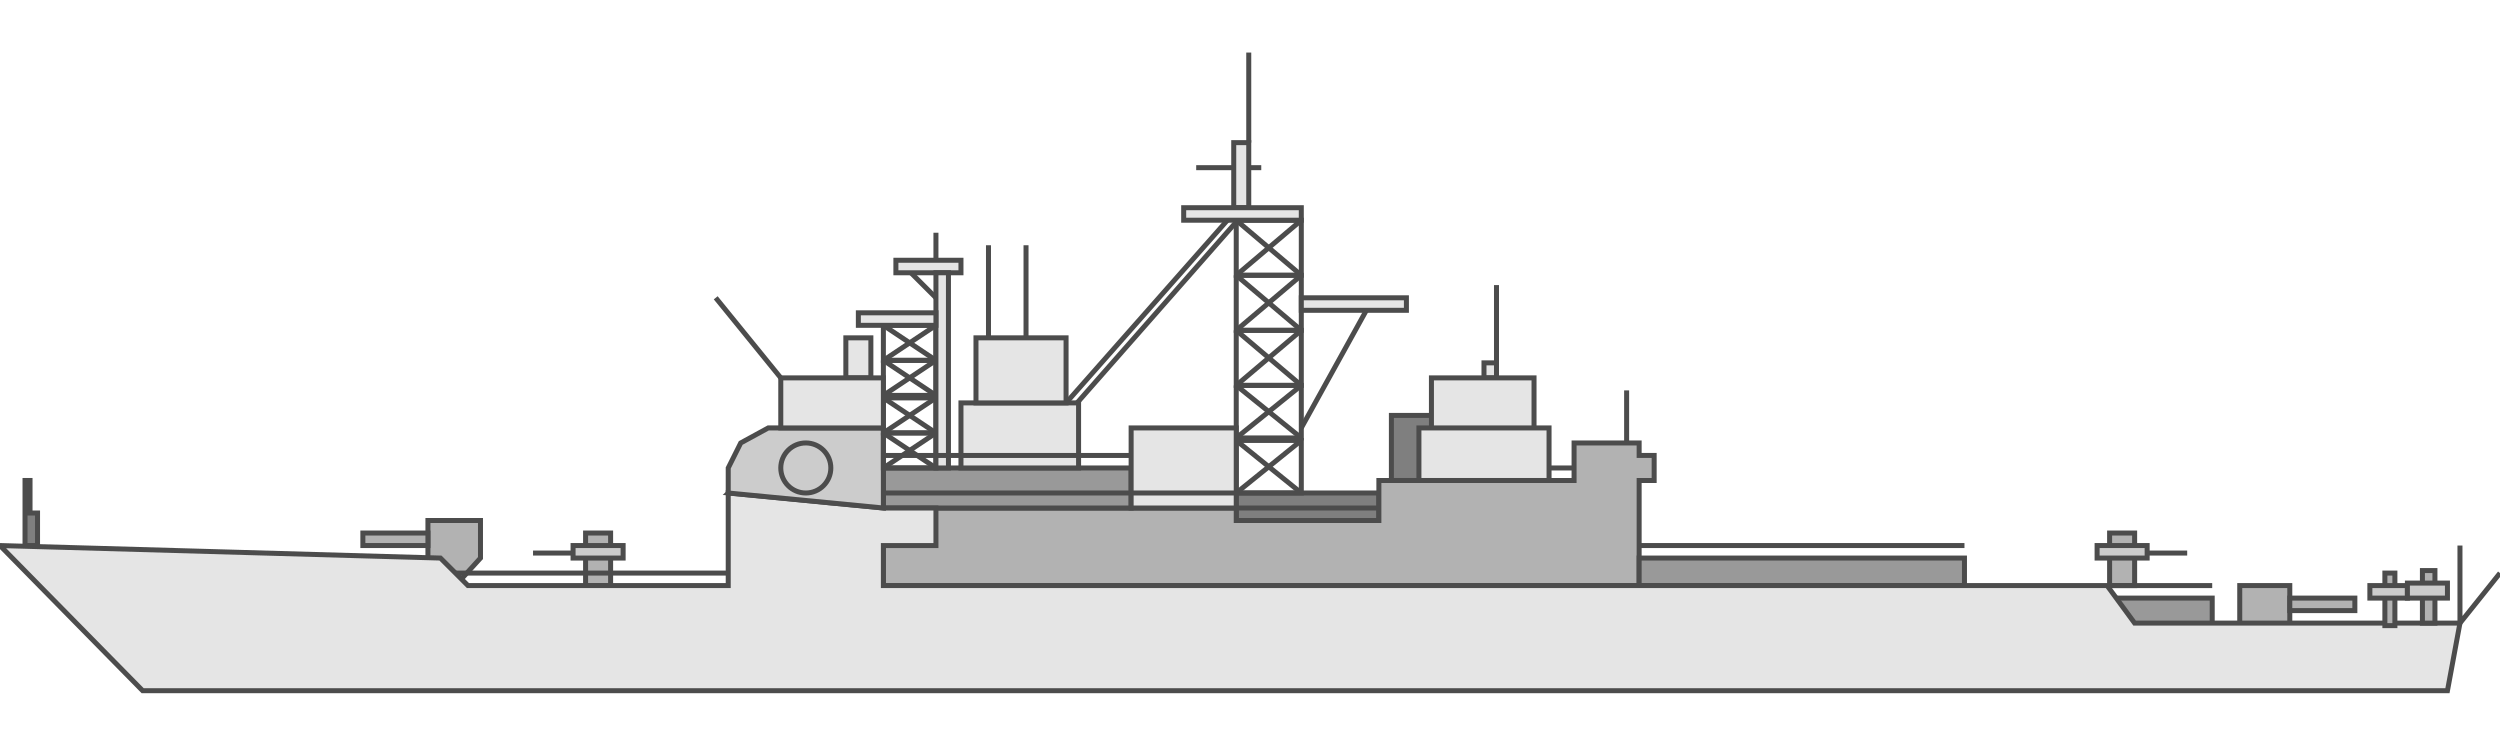 <!DOCTYPE svg PUBLIC "-//W3C//DTD SVG 20000303 Stylable//EN" "http://www.w3.org/TR/2000/03/WD-SVG-20000303/DTD/svg-20000303-stylable.dtd"><svg xmlns="http://www.w3.org/2000/svg" width="999px" height="297px" viewBox="0 0 999 255"><path style="fill:#7f7f7f;stroke:#4c4c4c;stroke-width:2" d="M494,176 l57,0 0,16 -57,0 0,-16z" /><path style="fill:#7f7f7f;stroke:#4c4c4c;stroke-width:2" d="M556,145 l52,0 0,26 -52,0 0,-26z" /><path style="fill:none;stroke:#4c4c4c;stroke-width:2" d="M504,46 l-26,0" /><path style="fill:#7f7f7f;stroke:#4c4c4c;stroke-width:2" d="M10,197 l0,-26 2,0 0,13 3,0 0,13 -5,0z" /><path style="fill:#b2b2b2;stroke:#4c4c4c;stroke-width:2" d="M171,213 l0,-26 21,0 0,15 -10,11 -11,0z" /><path style="fill:#b2b2b2;stroke:#4c4c4c;stroke-width:2" d="M145,192 l26,0 0,5 -26,0 0,-5z" /><path style="fill:#b2b2b2;stroke:#4c4c4c;stroke-width:2" d="M234,192 l10,0 0,21 -10,0 0,-21z" /><path style="fill:#ccc;stroke:#4c4c4c;stroke-width:2" d="M229,197 l20,0 0,5 -20,0 0,-5z" /><path style="fill:#b2b2b2;stroke:#4c4c4c;stroke-width:2" d="M353,182 l141,0 0,5 57,0 0,-16 78,0 0,-15 26,0 0,5 6,0 0,10 -6,0 0,42 -302,0 0,-31z" /><path style="fill:#999;stroke:#4c4c4c;stroke-width:2" d="M353,166 l99,0 0,16 -99,0 0,-16z" /><path style="fill:none;stroke:#4c4c4c;stroke-width:2" d="M598,130 l0,-37" /><path style="fill:#999;stroke:#4c4c4c;stroke-width:2" d="M655,202 l130,0 0,11 -130,0 0,-11z" /><path style="fill:none;stroke:#4c4c4c;stroke-width:2" d="M655,197 l130,0" /><path style="fill:#b2b2b2;stroke:#4c4c4c;stroke-width:2" d="M915,239 l0,-26 -20,0 0,15 10,11 10,0z" /><path style="fill:#b2b2b2;stroke:#4c4c4c;stroke-width:2" d="M941,218 l-26,0 0,5 26,0 0,-5z" /><path style="fill:#b2b2b2;stroke:#4c4c4c;stroke-width:2" d="M853,192 l-10,0 0,21 10,0 0,-21z" /><path style="fill:#ccc;stroke:#4c4c4c;stroke-width:2" d="M858,197 l-20,0 0,5 20,0 0,-5z" /><path style="fill:#999;stroke:#4c4c4c;stroke-width:2" d="M785,218 l99,0 0,11 -99,0 0,-11z" /><path style="fill:#e5e5e5;stroke:#4c4c4c;stroke-width:2" d="M57,255 l-57,-58 176,5 11,11 104,0 0,-37 62,6 21,0 0,15 -21,0 0,16 489,0 11,15 130,0 -5,27 -921,0z" /><path style="fill:#b2b2b2;stroke:#4c4c4c;stroke-width:2" d="M957,208 l-4,0 0,21 4,0 0,-21z" /><path style="fill:#ccc;stroke:#4c4c4c;stroke-width:2" d="M962,213 l-15,0 0,5 15,0 0,-5z" /><path style="fill:#b2b2b2;stroke:#4c4c4c;stroke-width:2" d="M973,207 l-5,0 0,21 5,0 0,-21z" /><path style="fill:#ccc;stroke:#4c4c4c;stroke-width:2" d="M978,212 l-16,0 0,6 16,0 0,-6z" /><path style="fill:none;stroke:#4c4c4c;stroke-width:2" d="M426,145 l73,-83" /><path style="fill:none;stroke:#4c4c4c;stroke-width:2" d="M426,140 l68,-77" /><path style="fill:#ccc;stroke:#4c4c4c;stroke-width:2" d="M291,176 l0,-10 5,-10 11,-6 46,0 0,32 -62,-6z" /><path style="fill:none;stroke:#4c4c4c;stroke-width:2" d="M374,166 l-21,-14" /><path style="fill:none;stroke:#4c4c4c;stroke-width:2" d="M353,166 l21,-14" /><path style="fill:none;stroke:#4c4c4c;stroke-width:2" d="M353,152 l21,0 0,14 -21,0 0,-14" /><path style="fill:none;stroke:#4c4c4c;stroke-width:2" d="M374,152 l-21,-14" /><path style="fill:none;stroke:#4c4c4c;stroke-width:2" d="M353,152 l21,-14" /><path style="fill:none;stroke:#4c4c4c;stroke-width:2" d="M353,138 l21,0 0,14 -21,0 0,-14" /><path style="fill:none;stroke:#4c4c4c;stroke-width:2" d="M374,137 l-21,-14" /><path style="fill:none;stroke:#4c4c4c;stroke-width:2" d="M353,137 l21,-14" /><path style="fill:none;stroke:#4c4c4c;stroke-width:2" d="M353,123 l21,0 0,14 -21,0 0,-14" /><path style="fill:none;stroke:#4c4c4c;stroke-width:2" d="M374,123 l-21,-14" /><path style="fill:none;stroke:#4c4c4c;stroke-width:2" d="M353,123 l21,-14" /><path style="fill:none;stroke:#4c4c4c;stroke-width:2" d="M353,109 l21,0 0,14 -21,0 0,-14" /><path style="fill:none;stroke:#4c4c4c;stroke-width:2" d="M494,89 l26,0 0,22 -26,0 0,-22" /><path style="fill:none;stroke:#4c4c4c;stroke-width:2" d="M494,111 l26,-22" /><path style="fill:none;stroke:#4c4c4c;stroke-width:2" d="M520,111 l-26,-22" /><path style="fill:none;stroke:#4c4c4c;stroke-width:2" d="M494,111 l26,0 0,22 -26,0 0,-22" /><path style="fill:none;stroke:#4c4c4c;stroke-width:2" d="M494,133 l26,-22" /><path style="fill:none;stroke:#4c4c4c;stroke-width:2" d="M520,133 l-26,-22" /><path style="fill:none;stroke:#4c4c4c;stroke-width:2" d="M494,67 l26,0 0,22 -26,0 0,-22" /><path style="fill:none;stroke:#4c4c4c;stroke-width:2" d="M494,89 l26,-22" /><path style="fill:none;stroke:#4c4c4c;stroke-width:2" d="M520,89 l-26,-22" /><path style="fill:none;stroke:#4c4c4c;stroke-width:2" d="M494,133 l26,0 0,21 -26,0 0,-21" /><path style="fill:none;stroke:#4c4c4c;stroke-width:2" d="M494,154 l26,-21" /><path style="fill:none;stroke:#4c4c4c;stroke-width:2" d="M520,154 l-26,-21" /><path style="fill:none;stroke:#4c4c4c;stroke-width:2" d="M494,155 l26,0 0,21 -26,0 0,-21" /><path style="fill:none;stroke:#4c4c4c;stroke-width:2" d="M494,176 l26,-21" /><path style="fill:none;stroke:#4c4c4c;stroke-width:2" d="M520,176 l-26,-21" /><path style="fill:none;stroke:#4c4c4c;stroke-width:2" d="M374,98 l-10,-10" /><circle style="fill:none;stroke:#4c4c4c;stroke-width:2" cx="322" cy="166" r="10" /><path style="fill:#e5e5e5;stroke:#4c4c4c;stroke-width:2" d="M593,124 l5,0 0,6 -5,0 0,-6z" /><path style="fill:#e5e5e5;stroke:#4c4c4c;stroke-width:2" d="M493,62 l6,0 0,-26 -6,0 0,26z" /><path style="fill:#e5e5e5;stroke:#4c4c4c;stroke-width:2" d="M473,67 l47,0 0,-5 -47,0 0,5z" /><path style="fill:#e5e5e5;stroke:#4c4c4c;stroke-width:2" d="M520,103 l42,0 0,-5 -42,0 0,5z" /><path style="fill:#e5e5e5;stroke:#4c4c4c;stroke-width:2" d="M572,130 l41,0 0,21 -41,0 0,-21z" /><path style="fill:#e5e5e5;stroke:#4c4c4c;stroke-width:2" d="M567,150 l52,0 0,21 -52,0 0,-21z" /><path style="fill:#e5e5e5;stroke:#4c4c4c;stroke-width:2" d="M452,150 l42,0 0,32 -42,0 0,-32z" /><path style="fill:#e5e5e5;stroke:#4c4c4c;stroke-width:2" d="M384,140 l47,0 0,26 -47,0 0,-26z" /><path style="fill:#e5e5e5;stroke:#4c4c4c;stroke-width:2" d="M390,140 l36,0 0,-26 -36,0 0,26z" /><path style="fill:#e5e5e5;stroke:#4c4c4c;stroke-width:2" d="M358,88 l26,0 0,-5 -26,0 0,5z" /><path style="fill:#e5e5e5;stroke:#4c4c4c;stroke-width:2" d="M374,166 l5,0 0,-78 -5,0 0,78z" /><path style="fill:#e5e5e5;stroke:#4c4c4c;stroke-width:2" d="M343,109 l31,0 0,-5 -31,0 0,5z" /><path style="fill:#e5e5e5;stroke:#4c4c4c;stroke-width:2" d="M338,130 l10,0 0,-16 -10,0 0,16z" /><path style="fill:#e5e5e5;stroke:#4c4c4c;stroke-width:2" d="M312,150 l41,0 0,-20 -41,0 0,20z" /><path style="fill:none;stroke:#4c4c4c;stroke-width:2" d="M213,200 l16,0" /><path style="fill:none;stroke:#4c4c4c;stroke-width:2" d="M983,197 l0,31 16,-20" /><path style="fill:none;stroke:#4c4c4c;stroke-width:2" d="M884,213 l-42,0" /><path style="fill:none;stroke:#4c4c4c;stroke-width:2" d="M874,200 l-16,0" /><path style="fill:none;stroke:#4c4c4c;stroke-width:2" d="M650,156 l0,-21" /><path style="fill:none;stroke:#4c4c4c;stroke-width:2" d="M598,124 l0,-31" /><path style="fill:none;stroke:#4c4c4c;stroke-width:2" d="M546,103 l-26,47" /><path style="fill:none;stroke:#4c4c4c;stroke-width:2" d="M499,36 l0,-36" /><path style="fill:none;stroke:#4c4c4c;stroke-width:2" d="M410,114 l0,-37" /><path style="fill:none;stroke:#4c4c4c;stroke-width:2" d="M395,114 l0,-37" /><path style="fill:none;stroke:#4c4c4c;stroke-width:2" d="M374,83 l0,-11" /><path style="fill:none;stroke:#4c4c4c;stroke-width:2" d="M312,130 l-26,-32" /><path style="fill:none;stroke:#4c4c4c;stroke-width:2" d="M291,208 l-109,0" /><path style="fill:none;stroke:#4c4c4c;stroke-width:2" d="M629,166 l-10,0" /><path style="fill:none;stroke:#4c4c4c;stroke-width:2" d="M551,182 l-57,0" /><path style="fill:none;stroke:#4c4c4c;stroke-width:2" d="M353,161 l99,0" /><path style="fill:none;stroke:#4c4c4c;stroke-width:2" d="M494,176 l-141,0" /></svg>